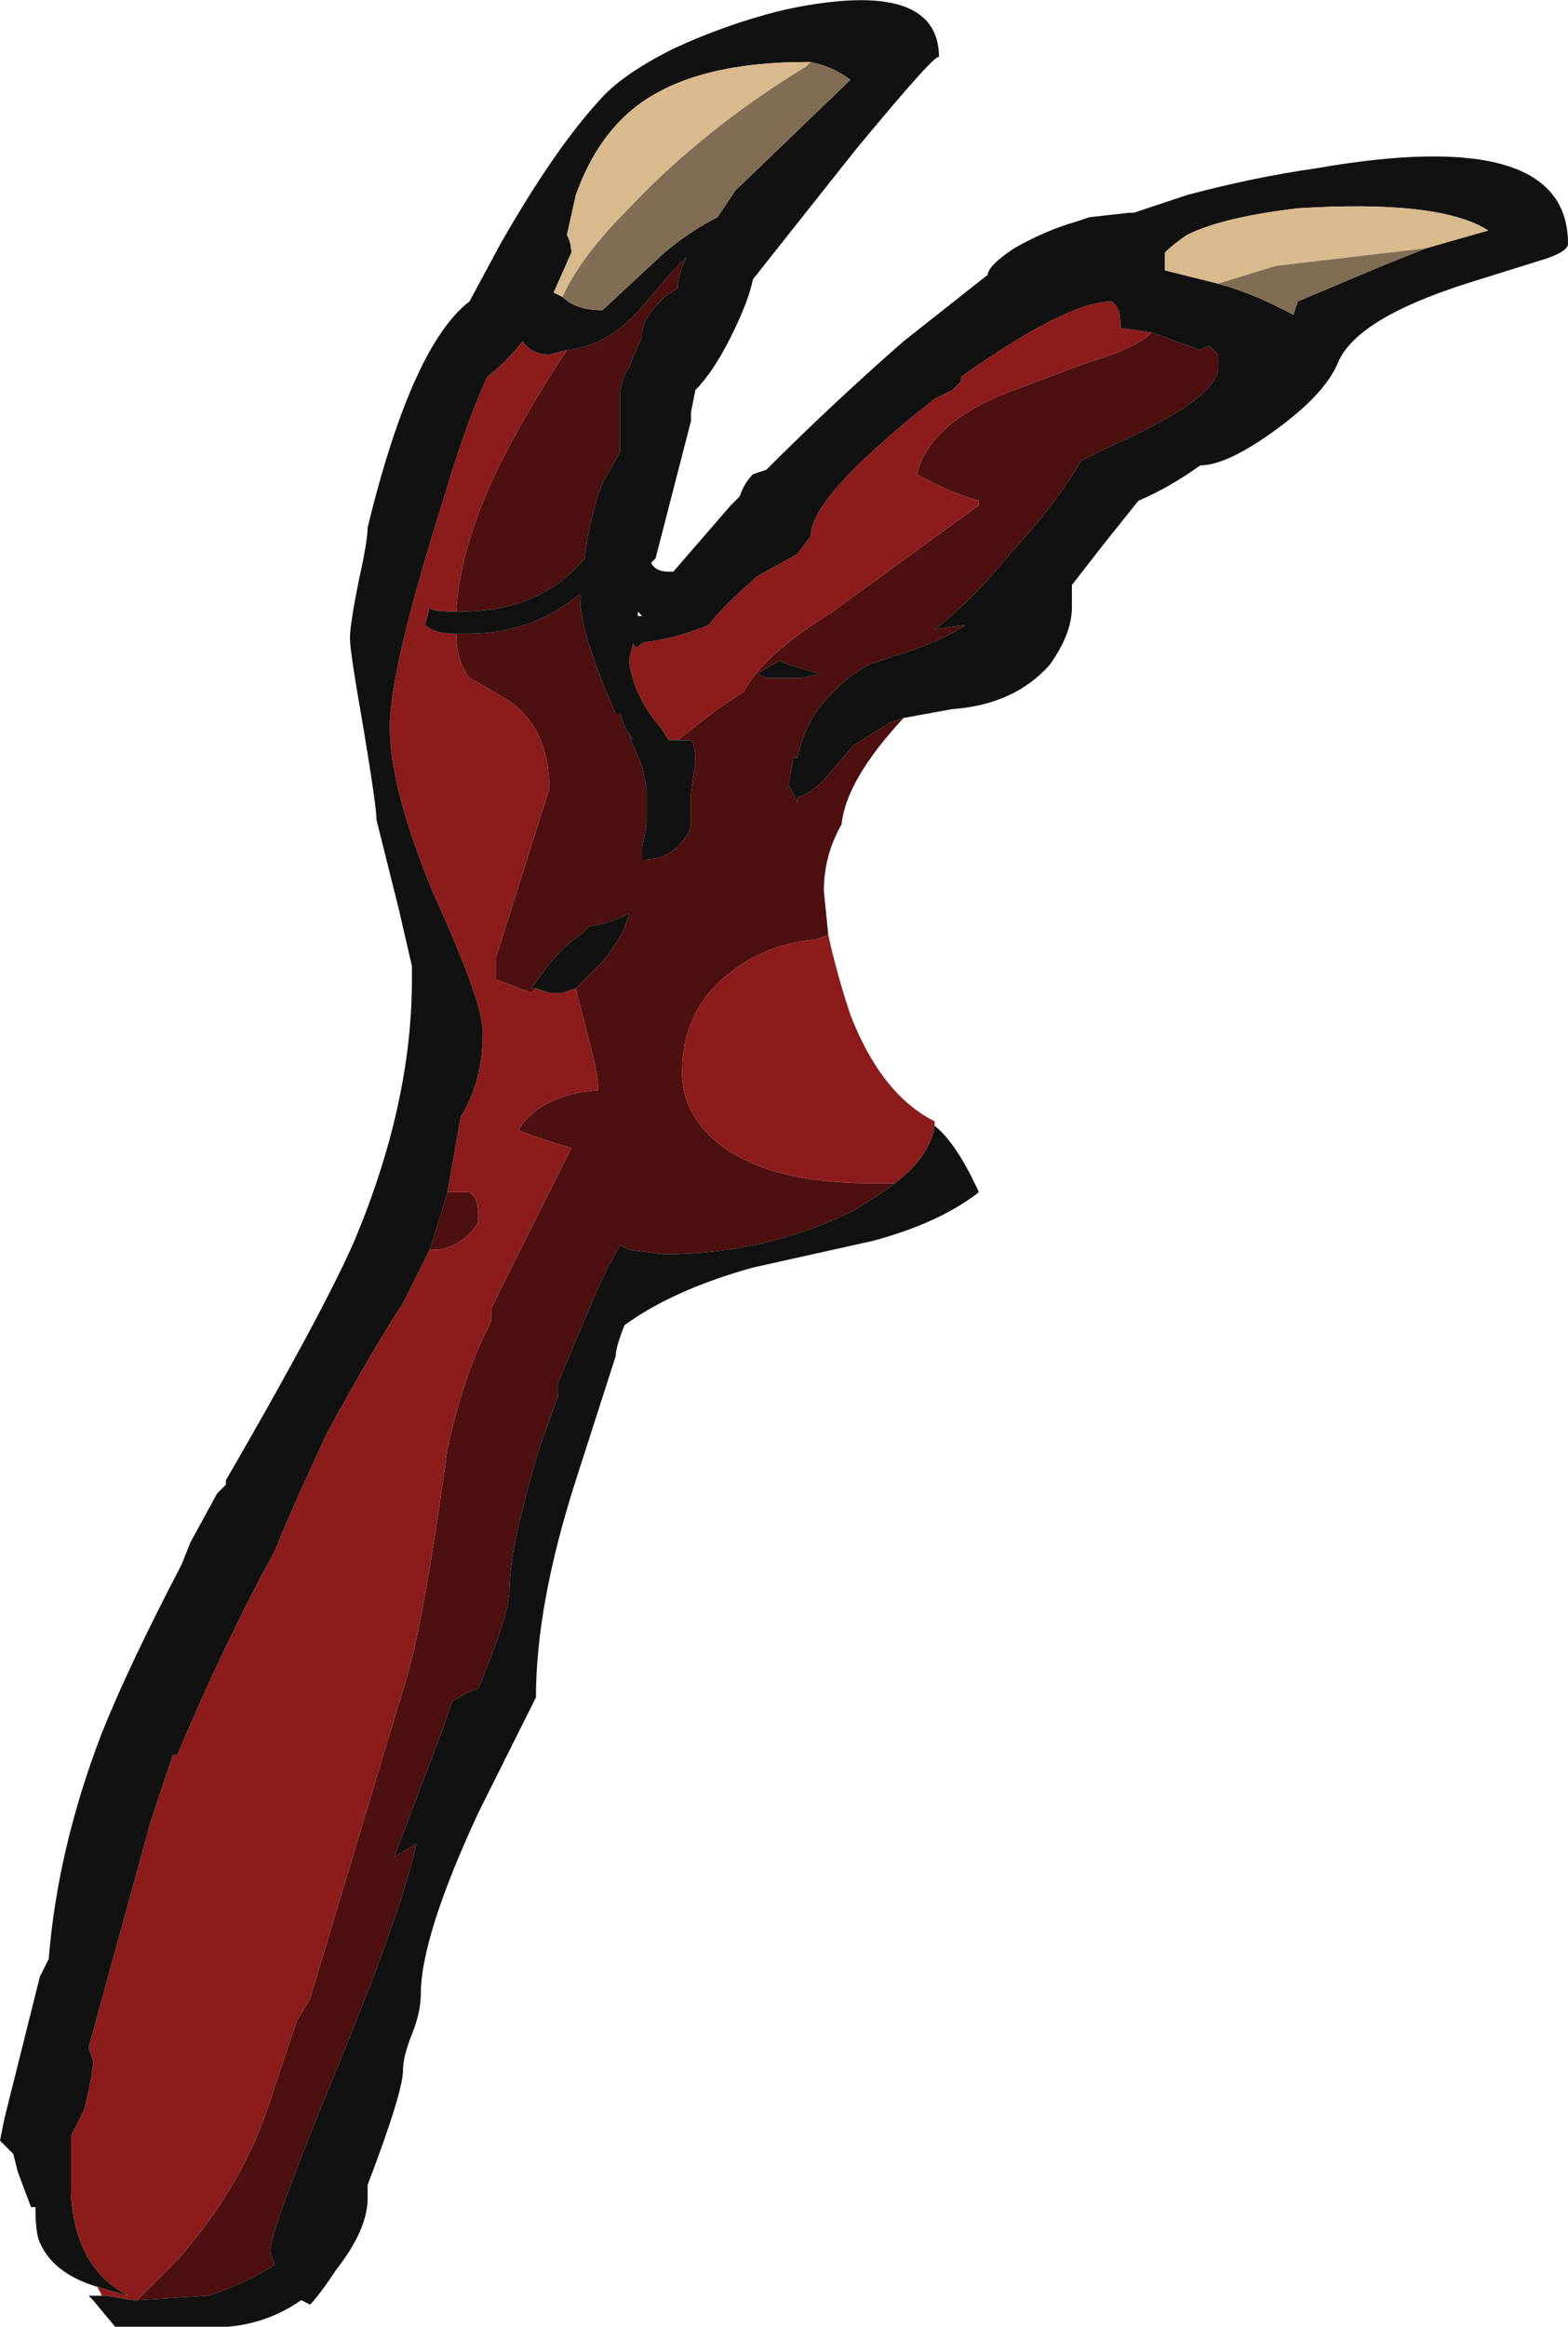 <?xml version="1.0" encoding="UTF-8" standalone="no"?>
<svg xmlns:ffdec="https://www.free-decompiler.com/flash" xmlns:xlink="http://www.w3.org/1999/xlink" ffdec:objectType="shape" height="26.25px" width="17.7px" xmlns="http://www.w3.org/2000/svg">
  <g transform="matrix(1.0, 0.0, 0.0, 1.0, 5.0, 25.95)">
    <path d="M5.2 -17.85 Q4.55 -17.15 4.5 -16.65 4.3 -16.3 4.3 -15.9 L4.35 -15.4 4.2 -15.35 Q3.6 -15.3 3.15 -14.9 2.7 -14.5 2.7 -13.85 2.7 -13.45 3.0 -13.15 3.55 -12.6 4.85 -12.6 L5.1 -12.6 Q4.9 -12.45 4.65 -12.3 3.65 -11.8 2.5 -11.8 L2.1 -11.85 2.0 -11.9 Q1.85 -11.65 1.7 -11.3 L1.3 -10.35 1.3 -10.2 1.1 -9.65 Q0.75 -8.5 0.75 -8.0 0.75 -7.75 0.4 -6.9 0.25 -6.85 0.1 -6.75 L0.0 -6.45 -0.55 -5.0 -0.3 -5.15 Q-0.45 -4.45 -1.1 -2.85 -1.95 -0.8 -1.95 -0.55 L-1.9 -0.4 Q-2.2 -0.2 -2.65 -0.05 L-3.45 0.0 -3.0 -0.45 Q-2.25 -1.3 -1.95 -2.25 L-1.65 -3.15 -1.5 -3.4 Q-1.05 -4.9 -0.4 -7.05 -0.2 -7.75 0.05 -9.6 0.25 -10.5 0.55 -11.05 L0.55 -11.2 1.45 -13.0 Q1.1 -13.1 0.85 -13.2 1.1 -13.6 1.75 -13.65 L1.75 -13.7 Q1.75 -13.85 1.6 -14.4 L1.5 -14.8 1.8 -15.1 Q2.05 -15.4 2.1 -15.65 1.95 -15.55 1.65 -15.5 L1.55 -15.4 Q1.3 -15.25 1.0 -14.8 L1.05 -14.8 1.0 -14.75 0.6 -14.9 0.6 -15.15 1.2 -17.05 Q1.2 -17.8 0.65 -18.1 0.4 -18.25 0.3 -18.3 0.15 -18.5 0.15 -18.8 L0.3 -18.8 Q1.0 -18.8 1.55 -19.25 L1.55 -19.2 Q1.55 -18.8 1.95 -17.9 L2.0 -17.9 2.05 -17.75 2.15 -17.6 2.1 -17.65 2.25 -17.3 2.3 -17.05 2.3 -16.65 2.25 -16.4 2.25 -16.25 Q2.5 -16.25 2.65 -16.4 2.8 -16.55 2.8 -16.65 L2.8 -17.0 2.85 -17.35 Q2.85 -17.55 2.8 -17.6 L2.65 -17.6 3.1 -17.95 3.4 -18.15 Q3.6 -18.55 4.4 -19.05 L6.05 -20.25 6.05 -20.3 Q5.7 -20.4 5.35 -20.6 5.5 -21.2 6.45 -21.55 L7.25 -21.85 Q7.75 -22.0 7.95 -22.15 L8.0 -22.2 8.55 -22.0 8.65 -22.05 8.75 -21.95 8.75 -21.8 Q8.75 -21.45 7.5 -20.9 L7.2 -20.75 Q6.95 -20.3 6.4 -19.7 5.95 -19.15 5.55 -18.85 L5.9 -18.9 Q5.6 -18.7 5.1 -18.55 4.95 -18.5 4.8 -18.45 4.45 -18.25 4.2 -17.9 4.05 -17.65 4.0 -17.4 L3.95 -17.4 3.95 -17.35 3.9 -17.1 4.0 -16.9 4.0 -16.95 Q4.15 -17.0 4.3 -17.15 L4.6 -17.5 4.65 -17.55 5.05 -17.8 5.2 -17.85 M-0.15 -11.85 Q-0.05 -12.15 0.05 -12.5 L0.3 -12.5 0.35 -12.45 Q0.4 -12.4 0.4 -12.2 0.4 -12.1 0.2 -11.95 0.05 -11.85 -0.1 -11.85 L-0.15 -11.85 M1.4 -22.0 Q1.9 -22.05 2.3 -22.55 L2.6 -22.9 2.75 -23.05 Q2.65 -22.85 2.65 -22.7 L2.5 -22.6 Q2.25 -22.35 2.25 -22.2 L2.25 -22.15 Q2.15 -21.95 2.1 -21.8 2.0 -21.65 2.0 -21.5 L2.0 -20.85 1.8 -20.5 Q1.65 -20.1 1.6 -19.65 1.1 -19.05 0.2 -19.05 L0.15 -19.05 Q0.2 -19.95 0.85 -21.1 1.1 -21.55 1.4 -22.0 M3.9 -18.45 L3.8 -18.5 3.55 -18.35 3.65 -18.3 4.05 -18.3 4.25 -18.35 3.9 -18.45" fill="#4d0f0f" fill-rule="evenodd" stroke="none"/>
    <path d="M4.35 -15.4 Q4.45 -14.95 4.6 -14.5 4.95 -13.6 5.55 -13.3 L5.55 -13.25 Q5.5 -12.9 5.1 -12.6 L4.85 -12.6 Q3.55 -12.6 3.0 -13.15 2.7 -13.45 2.7 -13.85 2.7 -14.5 3.15 -14.9 3.6 -15.3 4.2 -15.35 L4.35 -15.4 M-3.85 -0.05 L-3.9 -0.15 -3.55 -0.05 Q-4.15 -0.35 -4.2 -1.2 L-4.2 -1.85 -4.05 -2.15 Q-3.95 -2.55 -3.95 -2.7 L-4.0 -2.85 -3.3 -5.4 -3.05 -6.15 -3.0 -6.15 Q-2.45 -7.45 -1.9 -8.45 -1.7 -8.95 -1.3 -9.8 -0.75 -10.8 -0.45 -11.25 L-0.15 -11.85 -0.1 -11.85 Q0.05 -11.85 0.2 -11.95 0.4 -12.1 0.4 -12.2 0.4 -12.4 0.35 -12.45 L0.3 -12.5 0.05 -12.5 0.2 -13.35 Q0.45 -13.75 0.45 -14.3 0.45 -14.65 -0.1 -15.85 -0.6 -17.05 -0.6 -17.75 -0.6 -18.4 0.0 -20.3 0.25 -21.15 0.5 -21.7 0.7 -21.85 0.9 -22.1 1.0 -21.95 1.2 -21.95 L1.4 -22.0 Q1.1 -21.55 0.85 -21.1 0.2 -19.95 0.15 -19.05 -0.15 -19.05 -0.15 -19.1 L-0.2 -18.9 Q-0.1 -18.8 0.15 -18.8 0.15 -18.5 0.3 -18.3 0.4 -18.25 0.65 -18.1 1.2 -17.8 1.2 -17.05 L0.6 -15.15 0.6 -14.9 1.0 -14.75 1.05 -14.8 1.2 -14.75 1.35 -14.75 1.5 -14.8 1.6 -14.4 Q1.75 -13.85 1.75 -13.7 L1.75 -13.65 Q1.1 -13.6 0.85 -13.2 1.1 -13.1 1.45 -13.0 L0.55 -11.2 0.55 -11.05 Q0.25 -10.5 0.05 -9.6 -0.2 -7.75 -0.4 -7.05 -1.05 -4.9 -1.5 -3.4 L-1.65 -3.15 -1.95 -2.25 Q-2.25 -1.3 -3.0 -0.45 L-3.45 0.0 -3.5 0.0 -3.8 -0.05 -3.85 -0.05 M2.65 -17.6 L2.55 -17.6 2.45 -17.75 Q2.15 -18.1 2.1 -18.5 L2.15 -18.7 Q2.15 -18.65 2.2 -18.65 L2.25 -18.7 Q2.65 -18.75 3.0 -18.9 3.15 -19.1 3.55 -19.45 L4.0 -19.7 4.15 -19.9 Q4.15 -20.35 5.55 -21.45 L5.75 -21.55 5.85 -21.65 5.85 -21.7 Q7.05 -22.55 7.55 -22.55 L7.6 -22.5 Q7.65 -22.45 7.65 -22.25 L8.0 -22.2 7.95 -22.15 Q7.75 -22.0 7.25 -21.85 L6.45 -21.55 Q5.5 -21.2 5.35 -20.6 5.7 -20.4 6.05 -20.3 L6.05 -20.25 4.4 -19.05 Q3.6 -18.55 3.4 -18.15 L3.1 -17.95 2.65 -17.6" fill="#8c1c1c" fill-rule="evenodd" stroke="none"/>
    <path d="M-3.9 -0.15 Q-4.4 -0.3 -4.55 -0.65 -4.6 -0.75 -4.6 -1.05 L-4.65 -1.05 -4.8 -1.45 -4.85 -1.65 -5.0 -1.8 -4.95 -2.05 -4.55 -3.65 -4.45 -3.85 Q-4.35 -5.1 -3.85 -6.4 -3.55 -7.15 -2.95 -8.3 L-2.85 -8.55 -2.55 -9.1 -2.45 -9.2 -2.45 -9.25 Q-1.35 -11.15 -1.0 -11.95 -0.35 -13.5 -0.35 -14.9 L-0.35 -15.05 -0.5 -15.7 -0.75 -16.7 Q-0.75 -16.85 -0.9 -17.75 -1.05 -18.6 -1.05 -18.75 -1.05 -18.9 -0.95 -19.4 -0.85 -19.85 -0.85 -20.0 -0.35 -22.05 0.3 -22.55 L0.65 -23.2 Q1.25 -24.25 1.75 -24.8 2.0 -25.1 2.6 -25.4 3.25 -25.7 3.9 -25.85 5.6 -26.2 5.6 -25.3 5.6 -25.4 4.65 -24.25 L3.5 -22.8 Q3.45 -22.55 3.25 -22.15 3.05 -21.75 2.85 -21.55 L2.8 -21.3 2.8 -21.2 2.4 -19.65 2.35 -19.6 Q2.4 -19.5 2.55 -19.5 L2.6 -19.5 3.25 -20.25 3.35 -20.35 Q3.4 -20.5 3.5 -20.6 L3.65 -20.65 Q4.4 -21.4 5.2 -22.1 L6.15 -22.85 Q6.15 -22.95 6.45 -23.15 6.8 -23.35 7.15 -23.45 L7.3 -23.5 7.75 -23.55 7.8 -23.55 8.4 -23.75 Q9.15 -23.95 9.85 -24.05 12.7 -24.55 12.7 -23.2 12.7 -23.1 12.35 -23.0 L11.55 -22.75 Q10.3 -22.35 10.1 -21.85 9.95 -21.5 9.4 -21.1 8.85 -20.7 8.55 -20.7 8.2 -20.45 7.85 -20.3 L7.45 -19.8 7.1 -19.35 7.1 -19.1 Q7.1 -18.8 6.85 -18.45 6.45 -18.0 5.75 -17.95 L5.2 -17.85 5.05 -17.8 4.65 -17.55 4.6 -17.5 4.3 -17.15 Q4.15 -17.0 4.0 -16.95 L4.0 -16.9 3.9 -17.1 3.95 -17.35 3.95 -17.4 4.0 -17.4 Q4.05 -17.65 4.2 -17.9 4.45 -18.25 4.8 -18.45 4.95 -18.5 5.1 -18.55 5.6 -18.7 5.9 -18.9 L5.55 -18.85 Q5.95 -19.15 6.4 -19.7 6.95 -20.3 7.2 -20.75 L7.5 -20.9 Q8.75 -21.45 8.75 -21.8 L8.75 -21.95 8.65 -22.05 8.55 -22.0 8.0 -22.2 7.65 -22.25 Q7.65 -22.45 7.6 -22.5 L7.55 -22.55 Q7.05 -22.55 5.85 -21.7 L5.85 -21.65 5.75 -21.55 5.55 -21.45 Q4.15 -20.35 4.15 -19.9 L4.0 -19.7 3.55 -19.45 Q3.15 -19.1 3.0 -18.9 2.65 -18.75 2.25 -18.7 L2.2 -18.65 Q2.15 -18.65 2.15 -18.7 L2.1 -18.5 Q2.15 -18.1 2.45 -17.75 L2.55 -17.6 2.65 -17.6 2.8 -17.6 Q2.85 -17.55 2.85 -17.35 L2.8 -17.0 2.8 -16.65 Q2.8 -16.55 2.65 -16.4 2.5 -16.25 2.25 -16.25 L2.25 -16.4 2.3 -16.65 2.3 -17.05 2.25 -17.3 2.1 -17.65 2.15 -17.6 2.05 -17.75 2.0 -17.9 1.95 -17.9 Q1.55 -18.8 1.55 -19.2 L1.55 -19.25 Q1.0 -18.8 0.3 -18.8 L0.15 -18.8 Q-0.1 -18.8 -0.2 -18.9 L-0.15 -19.1 Q-0.15 -19.05 0.15 -19.05 L0.2 -19.05 Q1.1 -19.05 1.6 -19.65 1.65 -20.1 1.8 -20.5 L2.0 -20.85 2.0 -21.5 Q2.0 -21.65 2.1 -21.8 2.15 -21.95 2.25 -22.15 L2.25 -22.2 Q2.25 -22.35 2.5 -22.6 L2.65 -22.7 Q2.65 -22.85 2.75 -23.05 L2.6 -22.9 2.3 -22.55 Q1.9 -22.05 1.4 -22.0 L1.2 -21.95 Q1.0 -21.95 0.9 -22.1 0.7 -21.85 0.5 -21.7 0.25 -21.15 0.0 -20.3 -0.6 -18.4 -0.6 -17.75 -0.6 -17.05 -0.1 -15.85 0.45 -14.65 0.45 -14.3 0.45 -13.75 0.2 -13.35 L0.05 -12.5 Q-0.05 -12.15 -0.15 -11.85 L-0.45 -11.25 Q-0.75 -10.8 -1.3 -9.8 -1.7 -8.95 -1.9 -8.45 -2.45 -7.45 -3.0 -6.15 L-3.05 -6.15 -3.3 -5.4 -4.0 -2.85 -3.95 -2.7 Q-3.95 -2.55 -4.05 -2.15 L-4.2 -1.85 -4.2 -1.2 Q-4.15 -0.35 -3.55 -0.05 L-3.9 -0.15 M5.55 -13.25 Q5.8 -13.05 6.05 -12.5 5.6 -12.15 4.85 -11.95 L3.5 -11.65 Q2.6 -11.4 2.05 -11.0 1.95 -10.75 1.95 -10.65 L1.5 -9.25 Q1.05 -7.85 1.05 -6.8 L0.4 -5.5 Q-0.25 -4.1 -0.25 -3.45 -0.25 -3.25 -0.35 -3.0 -0.45 -2.75 -0.45 -2.6 -0.45 -2.35 -0.85 -1.3 L-0.85 -1.15 Q-0.85 -0.8 -1.2 -0.35 -1.4 -0.05 -1.5 0.05 L-1.6 0.0 Q-2.1 0.35 -2.75 0.3 L-3.7 0.3 -3.95 0.0 -4.0 -0.05 -3.85 -0.05 -3.8 -0.05 -3.5 0.0 -3.45 0.0 -2.65 -0.05 Q-2.2 -0.2 -1.9 -0.4 L-1.95 -0.55 Q-1.95 -0.8 -1.1 -2.85 -0.45 -4.45 -0.3 -5.15 L-0.55 -5.0 0.0 -6.45 0.1 -6.75 Q0.25 -6.85 0.4 -6.9 0.75 -7.75 0.75 -8.0 0.75 -8.5 1.1 -9.65 L1.3 -10.2 1.3 -10.35 1.7 -11.3 Q1.85 -11.65 2.0 -11.9 L2.1 -11.85 2.5 -11.8 Q3.65 -11.8 4.65 -12.3 4.9 -12.45 5.1 -12.6 5.5 -12.9 5.55 -13.25 M11.1 -23.15 L11.8 -23.35 Q11.25 -23.7 9.65 -23.6 8.8 -23.5 8.4 -23.3 8.25 -23.2 8.15 -23.1 L8.15 -22.9 8.75 -22.75 Q9.1 -22.65 9.4 -22.5 L9.6 -22.4 9.65 -22.55 10.6 -22.95 11.1 -23.15 M1.35 -22.6 Q1.5 -22.45 1.8 -22.45 L2.5 -23.1 Q2.8 -23.35 3.1 -23.5 L3.3 -23.8 4.6 -25.05 Q4.4 -25.2 4.15 -25.25 L4.1 -25.25 Q2.9 -25.25 2.25 -24.8 1.75 -24.45 1.5 -23.75 L1.4 -23.3 Q1.45 -23.2 1.45 -23.1 L1.25 -22.65 1.35 -22.6 M3.9 -18.45 L4.25 -18.35 4.05 -18.3 3.65 -18.3 3.55 -18.35 3.8 -18.5 3.9 -18.45 M1.05 -14.8 L1.0 -14.8 Q1.3 -15.25 1.55 -15.4 L1.65 -15.5 Q1.95 -15.55 2.1 -15.65 2.05 -15.4 1.8 -15.1 L1.5 -14.8 1.35 -14.75 1.2 -14.75 1.05 -14.8 M2.2 -19.05 L2.2 -19.0 2.25 -19.0 2.2 -19.05" fill="#111111" fill-rule="evenodd" stroke="none"/>
    <path d="M8.75 -22.75 L8.15 -22.9 8.15 -23.1 Q8.25 -23.2 8.4 -23.3 8.8 -23.5 9.65 -23.6 11.25 -23.7 11.8 -23.35 L11.1 -23.15 9.4 -22.95 8.75 -22.75 M4.15 -25.25 L4.1 -25.2 Q2.95 -24.5 2.1 -23.6 1.55 -23.05 1.35 -22.6 L1.25 -22.65 1.45 -23.1 Q1.45 -23.2 1.4 -23.3 L1.5 -23.75 Q1.75 -24.45 2.25 -24.8 2.9 -25.25 4.1 -25.25 L4.15 -25.25" fill="#d9ba8d" fill-rule="evenodd" stroke="none"/>
    <path d="M8.75 -22.75 L9.4 -22.95 11.1 -23.15 10.6 -22.95 9.65 -22.55 9.6 -22.4 9.4 -22.5 Q9.1 -22.65 8.75 -22.75 M4.15 -25.25 Q4.4 -25.2 4.6 -25.05 L3.3 -23.8 3.1 -23.5 Q2.8 -23.35 2.5 -23.1 L1.8 -22.45 Q1.5 -22.45 1.35 -22.6 1.55 -23.05 2.1 -23.6 2.95 -24.5 4.1 -25.2 L4.15 -25.25" fill="#806d53" fill-rule="evenodd" stroke="none"/>
  </g>
</svg>
